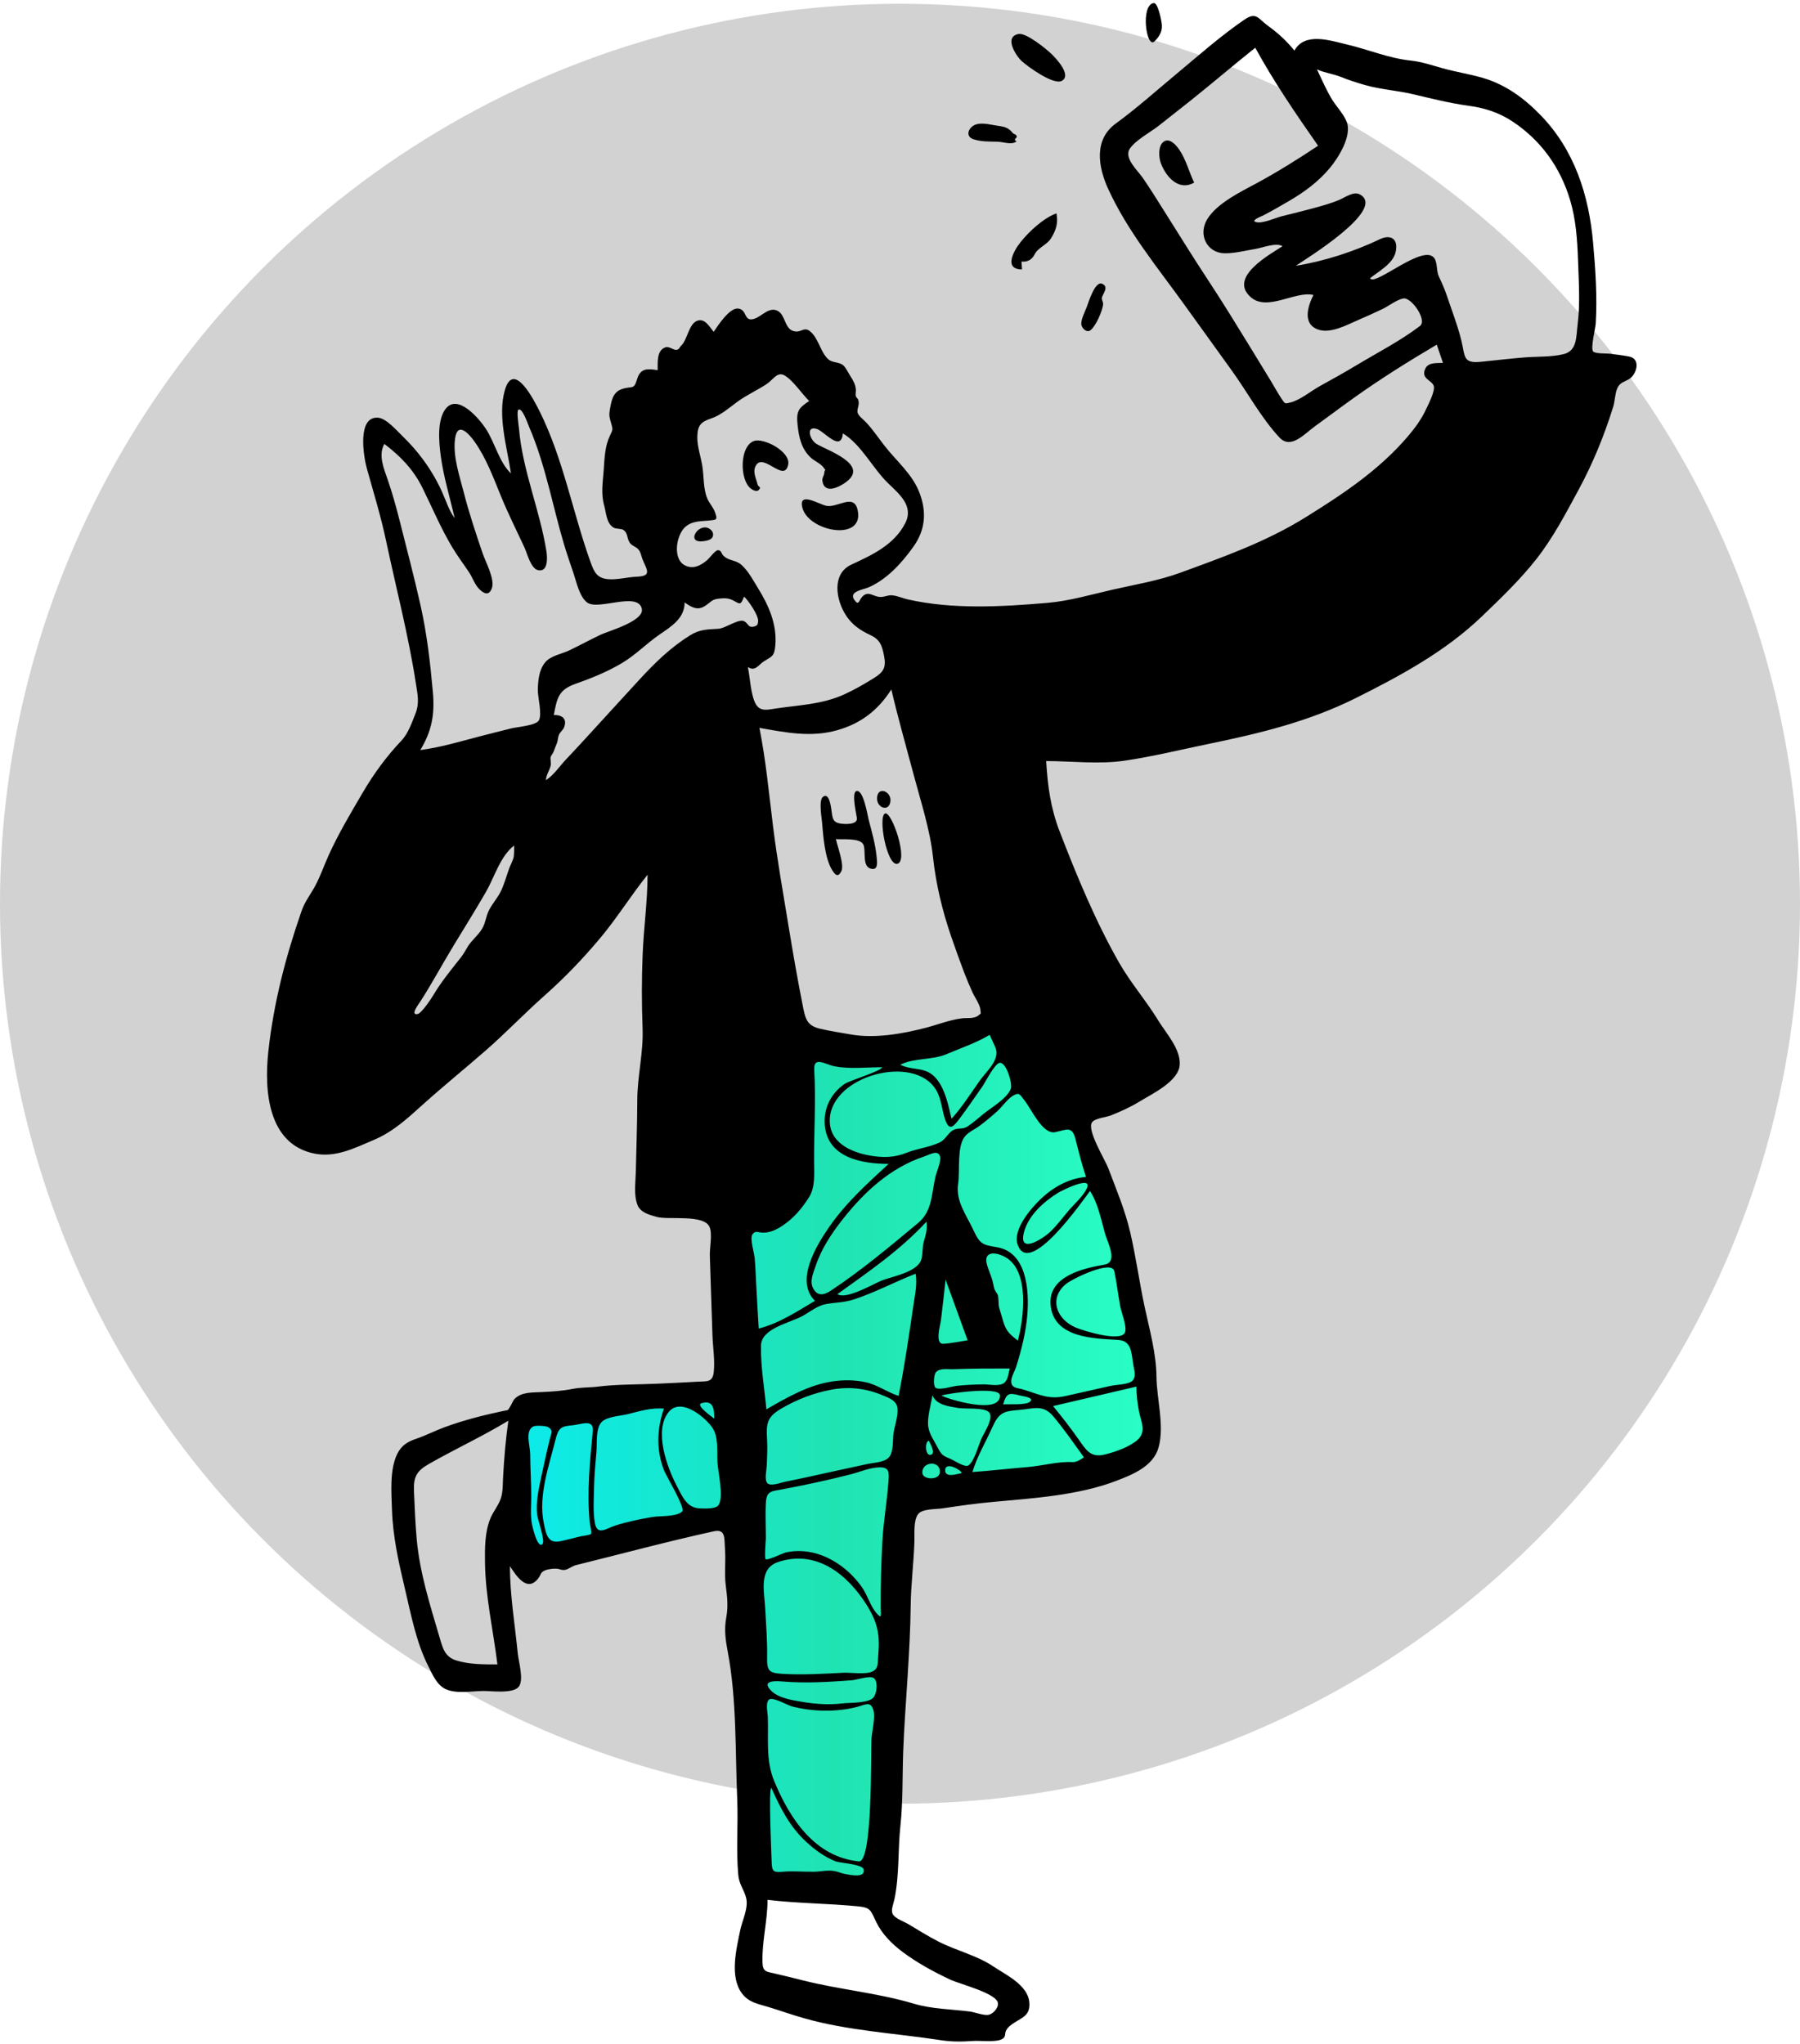 <svg width="480" height="545" viewBox="0 0 480 545" fill="none" xmlns="http://www.w3.org/2000/svg">
<circle cx="240" cy="241" r="240" fill="#D2D2D2"/>
<path fill-rule="evenodd" clip-rule="evenodd" d="M138.629 397.173C138.717 390.361 138.905 383.55 139.152 376.742C150.284 375.696 161.417 374.649 172.549 373.603C175.392 373.335 178.235 373.068 181.077 372.801C184.163 372.511 187.248 372.221 190.333 371.931C190.654 371.901 191.087 371.893 191.569 371.885C193.106 371.858 195.138 371.823 195.595 371.018C196.263 369.841 195.921 366.739 195.663 364.387C195.559 363.45 195.47 362.633 195.462 362.104C195.418 359.172 195.373 356.241 195.329 353.309C195.285 350.378 195.241 347.446 195.196 344.515L195.195 344.469C194.871 322.913 194.548 301.357 194.223 279.801C196.889 279.892 199.554 279.975 202.219 280.053C203.947 280.103 205.676 280.158 207.407 280.213C217.287 280.522 227.197 280.833 237.068 280.517C242.885 280.331 248.397 278.693 253.888 276.761C256.808 275.734 259.698 274.616 262.566 273.44C262.829 273.332 263.241 273.107 263.717 272.847C264.874 272.214 266.408 271.375 267.098 271.514C268.269 271.751 270.003 274.37 271.276 276.292C271.744 276.999 272.149 277.612 272.442 277.977C275.897 282.297 279.352 286.616 282.806 290.936L282.957 291.123C283.395 291.671 283.894 292.227 284.402 292.796C285.523 294.046 286.694 295.353 287.382 296.748C287.904 297.809 288.193 299.143 288.469 300.414C288.599 301.013 288.726 301.6 288.873 302.137C294.573 322.926 300.147 343.85 304.299 365.045C305.192 369.607 306.04 374.2 306.537 378.831C306.575 379.184 306.622 379.563 306.671 379.958C306.942 382.13 307.279 384.825 306.471 386.696C305.46 389.036 302.344 390.092 300.104 390.852C299.957 390.902 299.815 390.95 299.676 390.997C295.296 392.502 290.71 393.398 286.172 394.202C275.238 396.138 264.167 397.262 253.117 398.172C251.86 398.276 250.588 398.34 249.313 398.405C247.169 398.513 245.016 398.622 242.912 398.919C242.022 399.045 241.774 398.963 241.644 399.056C241.539 399.132 241.509 399.32 241.285 399.819C240.798 400.901 240.872 402.798 240.936 404.427C240.965 405.149 240.99 405.819 240.965 406.341C240.866 408.343 240.768 410.345 240.67 412.347C240.572 414.349 240.474 416.351 240.375 418.354C239.839 429.275 239.303 440.198 238.767 451.119C238.586 454.811 238.405 458.502 238.223 462.193C237.861 469.575 237.499 476.958 237.136 484.34C237.036 486.383 236.936 488.425 236.836 490.468C236.73 492.621 236.625 494.774 236.519 496.927C236.483 497.654 236.494 498.45 236.504 499.267C236.526 500.971 236.55 502.769 236.16 504.236C235.947 505.04 236.01 505.335 235.903 505.437C235.792 505.544 235.497 505.442 234.511 505.492C231.525 505.642 228.466 505.44 225.432 505.24C223.925 505.14 222.425 505.041 220.942 504.986C218.496 504.894 216.05 504.803 213.604 504.712C210.979 504.614 208.354 504.516 205.73 504.418C205.375 504.405 205.011 504.42 204.654 504.436C203.551 504.483 202.521 504.527 202.08 503.709C201.579 502.778 201.7 500.696 201.798 499.034C201.839 498.342 201.875 497.723 201.86 497.29L201.438 484.975L200.279 451.17C200.026 443.761 199.771 436.352 199.517 428.943C199.244 420.984 198.971 413.025 198.698 405.065C193.063 406.249 187.428 407.432 181.793 408.615L181.782 408.617C173.45 410.367 165.118 412.117 156.785 413.865C155.755 414.082 154.672 414.374 153.563 414.672C150.559 415.48 147.362 416.34 144.48 415.909C140.561 415.322 138.94 413.575 138.72 409.693C138.509 405.967 138.56 402.215 138.612 398.481C138.618 398.045 138.624 397.609 138.629 397.173ZM252.33 331.203L250.931 328.392L250.322 331.495L244.399 361.728L244.116 363.169L245.523 363.071L265.795 361.67L267.436 361.556L266.678 360.034L252.33 331.203ZM246.787 360.736L251.821 335.048L264.013 359.545L246.787 360.736Z" fill="url(#paint0_linear)"/>
<path fill-rule="evenodd" clip-rule="evenodd" d="M420.701 86.529C420.287 89.891 420.582 93.558 416.944 94.444C413.577 95.265 409.882 95.035 406.45 95.322C402.592 95.646 398.746 96.087 394.896 96.486C390.043 96.987 390.735 95.041 389.674 90.716C388.704 86.766 387.157 82.825 385.87 78.973C385.272 77.183 384.557 75.536 383.741 73.849C383.003 72.321 383.354 70.244 382.558 68.96C379.84 64.58 366.588 76.557 365.357 74.197C367.599 72.375 371.48 70.337 372.168 67.22C372.977 63.557 370.746 62.463 367.942 63.802C361.045 67.1 353.083 69.677 345.561 70.878C347.994 69.182 370 55.807 362.614 51.839C360.95 50.945 358.727 52.628 357.226 53.265C354.843 54.276 352.355 54.954 349.868 55.616C347.247 56.314 344.62 56.985 341.985 57.62C340.137 58.065 336.842 59.647 335.041 59.256C333.213 58.86 336.452 57.675 336.982 57.396C339.294 56.181 341.57 54.875 343.827 53.552C347.831 51.205 351.53 48.487 354.576 44.858C356.875 42.12 360.67 36.142 359.07 32.356C358.142 30.161 356.111 28.133 354.917 26.054C353.523 23.626 352.398 21.038 351.187 18.508C353.213 19.437 355.487 19.675 357.555 20.51C359.624 21.345 361.724 22.02 363.875 22.641C368.192 23.886 372.496 24.107 376.774 25.116C381.616 26.259 386.661 27.536 391.581 28.197C395.864 28.771 399.715 29.994 403.385 32.43C410.88 37.408 416.079 44.559 418.709 53.401C420.249 58.581 420.624 63.986 420.806 69.376C420.997 75.058 421.399 80.871 420.701 86.529ZM378.64 86.947C373.406 90.928 367.305 94.038 361.689 97.425C358.475 99.362 355.193 101.173 351.915 102.988C349.588 104.276 346.762 106.648 344.201 107.309C342.581 107.727 342.702 107.759 341.677 106.218C340.697 104.747 339.841 103.162 338.925 101.647C337.233 98.852 335.527 96.068 333.82 93.284C329.994 87.045 326.175 80.805 322.155 74.698C318.121 68.569 314.253 62.328 310.346 56.113C308.53 53.223 306.724 50.322 304.798 47.512C303.326 45.366 299.554 42.093 301.345 39.567C303.009 37.22 306.8 35.271 309.042 33.494C311.783 31.326 314.539 29.179 317.271 26.999C323.146 22.313 328.866 17.423 334.735 12.731C339.716 21.846 345.576 30.392 351.486 38.866C346.141 42.425 340.742 45.808 335.109 48.855C330.95 51.105 324.585 54.146 321.958 58.414C319.37 62.618 321.912 67.467 326.526 67.544C329.285 67.59 332.036 66.828 334.741 66.392C336.693 66.078 340.259 64.609 342.02 65.644C338.855 67.751 327.373 73.891 333.563 79.275C337.987 83.123 345.466 77.507 350.245 78.663C348.788 81.58 347.274 86.233 351.317 87.819C354.682 89.139 359.085 86.678 362.114 85.373C364.302 84.43 366.476 83.455 368.627 82.427C370.338 81.608 372.387 79.948 374.215 79.596C376.349 79.183 380.691 85.385 378.64 86.947ZM281.347 301.923C284.342 301.354 285.879 300.062 286.823 303.856C287.667 307.253 288.505 310.526 289.593 313.861C284.916 314.283 280.79 316.613 277.379 319.891C274.95 322.226 270.119 327.802 271.317 331.712C274.226 341.217 288.921 319.895 290.667 317.616C292.805 320.876 293.591 325.144 294.653 328.872C295.41 331.525 298.217 336.611 294.506 337.256C289.298 338.162 279.526 340.186 280.144 347.882C280.874 356.967 291.95 356.916 298.163 357.324C301.667 357.554 301.684 360.483 302.182 363.761C302.405 365.226 303.103 367.208 301.909 368.281C300.85 369.234 297.606 369.26 296.228 369.569C292.209 370.469 288.192 371.386 284.174 372.286C279.612 373.307 277.199 371.877 272.935 370.573C271.356 370.09 269.77 370.294 269.654 368.45C269.582 367.318 270.644 365.567 270.992 364.448C272.368 360.019 273.54 355.459 273.935 350.808C274.511 344.05 273.792 333.917 265.817 332.598C262.022 331.971 261.293 331.767 259.58 328.051C257.728 324.034 254.786 320.313 255.497 315.684C256.011 312.331 255.143 305.984 257.195 303.203C258.143 301.917 259.992 301.15 261.254 300.206C262.862 299.002 264.411 297.714 265.909 296.366C267.17 295.233 268.707 293.019 270.136 292.2C271.882 291.2 271.935 291.882 273.189 293.444C275.04 295.752 277.983 302.564 281.347 301.923ZM289.811 316.938C288.773 319.123 286.375 321.156 284.847 322.979C283.311 324.814 281.857 326.753 280.143 328.416C278.257 330.247 271.557 334.668 273.033 328.717C274.182 324.088 278.479 320.339 282.263 318.029C282.995 317.581 291.567 313.241 289.811 316.938ZM297.14 338.975C297.804 342.073 298.162 345.267 298.729 348.387C299.019 349.983 300.627 353.837 299.972 355.371C298.861 357.972 288.866 354.893 286.794 353.998C281.861 351.868 279.597 346.399 284.146 342.504C285.871 341.028 296.476 335.878 297.14 338.975ZM303.693 376.185C304.25 379.143 305.878 381.885 303.186 384.121C300.95 385.978 297.288 387.245 294.533 387.906C290.778 388.806 289.571 386.611 287.584 383.788C285.447 380.751 283.171 377.818 280.811 374.967C288.224 373.235 295.635 371.504 303.049 369.773C303.044 371.928 303.295 374.074 303.693 376.185ZM285.932 389.912C282.066 389.704 277.908 390.917 273.987 391.237C269.091 391.636 264.209 392.216 259.308 392.559C260.564 388.38 262.819 384.652 264.583 380.704C266.352 376.742 267.595 376.314 271.666 376.009C275.438 375.725 278.099 374.371 280.882 377.71C283.779 381.183 286.402 384.956 289.046 388.638C288.147 389.266 287.072 389.975 285.932 389.912ZM258.3 390.765C257.346 391.49 254.405 389.429 253.414 389.03C251.486 388.252 251.058 388.002 250.052 386.04C249.188 384.353 247.812 382.436 247.542 380.51C247.184 377.971 248.261 374.629 248.653 372.106C249.697 374.732 253.122 375.038 255.438 375.467C257.189 375.792 262.376 375.274 263.696 376.575C265.154 378.012 262.47 382.021 261.769 383.53C260.935 385.333 259.903 389.547 258.3 390.765ZM256.431 392.848C255.284 393.042 251.98 394.233 252.046 392.046C252.121 389.547 256.665 392.242 256.431 392.848ZM250.611 392.717C250.401 394.821 246.062 394.646 245.962 392.796C245.793 389.668 250.944 389.357 250.611 392.717ZM245.649 335.978C244.54 339.275 237.783 340.454 235.188 341.469C232.818 342.396 225.739 346.675 223.295 345.123C231.566 339.191 240.042 333.379 247.051 325.805C247.338 327.676 246.9 329.239 246.372 331.009C245.895 332.608 246.14 334.518 245.649 335.978ZM243.592 348C242.401 356.075 241.233 364.257 239.623 372.251C236.554 371.273 234.022 369.29 230.798 368.599C227.855 367.968 224.816 367.953 221.849 368.413C215.526 369.394 209.889 372.657 204.373 375.838C203.864 370.3 202.809 364.373 202.934 358.816C203.037 354.199 210.608 352.832 214.042 350.926C216.12 349.772 217.998 348.149 220.365 347.747C222.801 347.333 225.152 347.345 227.558 346.571C233.246 344.74 238.6 341.836 244.173 339.672C244.629 342.444 243.995 345.268 243.592 348ZM238.276 382.176C238.023 384.011 238.342 387.287 237.001 388.686C235.739 390.004 233.043 390.047 231.378 390.405C226.306 391.493 221.24 392.592 216.176 393.716C213.91 394.218 211.644 394.698 209.368 395.147C208.283 395.361 205.562 396.446 204.648 395.545C203.781 394.69 204.426 391.957 204.473 390.81C204.567 388.519 204.691 386.222 204.553 383.93C204.289 379.535 204.523 377.852 208.444 375.578C212.609 373.162 216.91 371.508 221.599 370.612C226.345 369.706 230.867 370.202 235.385 372.103C236.642 372.632 238.528 373.284 239.113 374.698C239.909 376.623 238.544 380.225 238.276 382.176ZM232.567 453.022C230.708 454.238 226.662 454.03 224.527 454.278C221.079 454.675 217.609 454.448 214.184 453.893C211.605 453.476 207.757 452.897 205.781 451.008C202.972 448.324 206.213 448.201 208.362 448.39C214.609 448.938 220.935 448.555 227.176 448.084C228.392 447.992 231.657 446.88 232.829 447.401C234.328 448.066 233.868 452.17 232.567 453.022ZM229.025 496.394C217.385 495.214 210.637 485.157 206.416 474.876C204.15 469.356 204.967 463.565 204.743 457.728C204.703 456.662 204.061 454.016 205.112 453.22C206.098 452.471 210.092 454.785 211.171 455.061C216.708 456.477 222.831 456.612 228.379 455.237C230.782 454.641 232.128 453.534 232.892 456.019C233.507 458.021 232.498 461.709 232.388 463.807C232.198 467.435 232.742 496.77 229.025 496.394ZM205.772 496.405C205.728 494.644 204.877 476.842 205.703 476.788C208.158 482.315 210.681 487.26 215.151 491.326C217.435 493.404 220.003 495.276 222.859 496.392C223.931 496.811 230.011 497.128 230.309 498.518C230.83 500.949 226.68 499.968 225.449 499.77C224.461 499.611 223.572 499.171 222.603 498.988C220.757 498.639 219.012 499.108 217.158 499.147C214.341 499.207 211.574 498.899 208.756 499.153C206.179 499.385 205.841 499.076 205.772 496.405ZM207.491 416.559C217.455 413.198 225.782 419.562 231.041 427.892C234.04 432.643 234.71 435.964 234.186 441.589C233.998 443.602 234.345 444.965 232.57 445.786C230.815 446.599 226.825 445.996 224.925 446.089C219.46 446.355 214.017 446.709 208.552 446.37C205.003 446.151 204.502 445.524 204.563 441.929C204.636 437.601 204.291 433.293 204.057 428.958C203.802 424.269 202.259 418.322 207.491 416.559ZM204.23 410.325C204.236 407.145 204.053 403.883 204.239 400.708C204.425 397.56 205.709 397.716 208.556 397.179C214.724 396.016 220.883 394.714 226.967 393.137C229.374 392.513 232.092 391.316 234.599 391.306C237.23 391.297 237.09 392.708 236.915 395.138C236.525 400.521 235.58 405.825 235.292 411.179C234.982 416.959 234.819 422.813 234.844 428.598C234.853 430.551 235.308 431.997 233.712 430.17C232.115 428.339 231.333 425.422 229.906 423.364C226.984 419.151 222.641 415.762 217.823 414.335C215.158 413.546 212.355 413.409 209.639 413.98C208.814 414.153 204.686 416.209 204.161 415.803C203.805 415.528 204.229 410.454 204.23 410.325ZM240.683 520.532C244.635 523.485 249.012 525.871 253.442 527.942C255.935 529.107 265.803 531.56 266.118 534.183C266.286 535.583 264.651 537.151 263.58 537.316C262.221 537.526 259.982 536.6 258.598 536.425C253.565 535.788 248.543 535.783 243.632 534.321C233.827 531.402 223.663 530.58 213.756 528.034C211.399 527.429 209.037 526.862 206.668 526.313C204.418 525.792 203.41 525.882 203.33 523.372C203.155 517.865 204.669 512.223 204.681 506.648C212.695 507.602 220.737 507.59 228.772 508.375C232.216 508.712 232.135 509.392 233.645 512.532C235.211 515.789 237.876 518.435 240.683 520.532ZM201.608 341.615C201.507 339.576 201.427 337.533 201.251 335.5C201.132 334.133 199.936 330.316 200.61 329.252C201.412 327.989 202.218 328.76 203.652 328.724C205.541 328.678 207.123 327.885 208.681 326.848C211.632 324.885 213.825 322.3 215.74 319.283C217.425 316.628 217.111 313.001 217.091 309.822C217.037 301.601 217.611 293.583 217.13 285.326C216.91 281.533 220.013 283.859 222.518 284.351C226.617 285.154 231.071 284.597 235.236 284.608C235.082 285.619 226.564 288.128 225.188 289.084C221.665 291.528 219.611 295.439 219.932 299.898C220.579 308.868 230.047 310.367 236.965 310.384C231.225 315.68 225.588 320.729 221.077 327.262C217.751 332.078 211.892 341.575 217.33 346.904C212.524 349.752 207.76 352.921 202.323 354.292C202.079 350.067 201.819 345.842 201.608 341.615ZM199.426 177.874C201.383 179.186 202.206 177.331 203.695 176.371C205.792 175.018 206.487 175.151 206.753 172.129C207.245 166.525 204.985 161.452 202.148 156.866C200.859 154.781 199.573 152.298 197.752 150.669C196.093 149.183 194.416 149.695 192.878 148.159C192.275 147.555 192.404 146.703 191.406 146.727C190.749 146.743 189.153 148.867 188.61 149.336C186.896 150.816 184.799 151.943 182.553 150.722C179.282 148.945 180.332 142.495 182.873 140.406C184.829 138.797 187.141 139.046 189.368 138.786C191.037 138.592 191.385 138.668 190.698 136.673C190.217 135.277 189.107 134.188 188.559 132.822C187.505 130.199 187.734 127.012 187.279 124.237C186.871 121.75 185.915 119.06 185.949 116.534C185.995 113.318 187.002 112.483 189.672 111.581C192.259 110.708 194.402 108.782 196.606 107.165C199.1 105.334 201.831 104.125 204.395 102.453C206.135 101.317 207.258 99.021 209.171 100.094C211.445 101.368 213.85 105.056 215.783 106.941C212.954 108.815 212.296 109.634 212.686 113.303C213.043 116.665 213.7 119.662 216.164 122.005C217.11 122.905 218.875 123.626 219.609 124.664C220.465 125.873 219.909 124.807 219.801 126.172C219.743 126.909 219.185 127.39 219.306 128.241C219.849 132.02 224.01 129.79 225.725 128.477C231.852 123.786 220.412 120.061 217.695 118.352C215.819 117.171 214.891 113.403 217.864 114.404C219.841 115.069 224.308 120.715 224.762 115.569C229.665 118.541 232.692 124.855 236.803 128.847C239.768 131.727 243.751 134.921 241.397 139.519C238.398 145.38 232.452 148.041 227.022 150.57C221.756 153.022 222.85 159.963 225.664 164.212C227.292 166.668 229.424 168.107 231.989 169.301C234.609 170.52 235.154 171.953 235.726 174.782C236.362 177.92 235.686 179.184 233.082 180.805C230.54 182.389 227.881 183.923 225.167 185.162C219.297 187.842 213.207 188.012 206.964 188.925C204.776 189.245 202.678 189.912 201.484 187.648C200.142 185.101 200.043 180.714 199.426 177.874ZM198.482 165.685C197.013 164.876 193.466 167.56 191.609 167.678C188.604 167.868 186.631 167.796 183.964 169.459C178.922 172.603 174.738 176.649 170.695 181.039C166.141 185.982 161.613 190.952 157.075 195.91C155.017 198.155 152.95 200.39 150.861 202.602C149.214 204.345 147.604 206.797 145.566 208.041C145.672 206.564 146.54 205.518 146.848 204.148C147.028 203.347 146.714 202.667 146.831 201.9C146.868 201.651 147.509 200.786 147.607 200.502C147.867 199.753 148.185 199.012 148.494 198.234C148.782 197.508 148.74 196.755 149.032 195.997C149.332 195.215 150.156 194.697 150.441 193.927C151.278 191.672 149.893 190.627 147.678 190.68C148.544 186.17 148.923 183.963 153.443 182.373C157.761 180.853 161.98 179.147 165.947 176.772C169.469 174.664 172.408 171.625 175.794 169.276C178.825 167.172 182.599 164.967 182.567 160.653C184.286 161.869 185.897 162.893 187.863 161.682C189.522 160.66 189.742 159.836 191.661 159.643C193.227 159.487 194.197 159.445 195.595 160.164C197.239 161.009 197.464 161.597 198.422 159.109C199.51 160.064 202.261 164.046 202.17 165.622C202.12 166.491 201.993 166.882 200.962 167.111C199.5 167.436 199.557 166.275 198.482 165.685ZM191.631 401.341C190.916 402.484 187.901 402.274 186.738 402.259C183.189 402.21 181.949 399.103 180.392 396.101C177.938 391.367 174.27 381.535 178.296 376.567C181.474 372.645 187.664 377.586 189.833 380.547C191.705 383.106 191.148 386.942 191.323 390.013C191.47 392.6 193.043 399.085 191.631 401.341ZM181.937 403.056C180.518 404.535 175.915 404.222 174.035 404.541C170.68 405.107 167.344 405.788 164.089 406.822C161.666 407.592 159.271 409.662 158.633 406.138C158.096 403.175 158.363 399.621 158.414 396.631C158.47 393.404 158.793 390.219 159.062 387.007C159.244 384.835 158.788 380.839 160.488 379.172C161.952 377.735 165.513 377.597 167.415 377.121C170.537 376.339 173.799 375.313 177.044 375.663C175.151 381.026 174.99 386.649 177.021 391.993C177.6 393.518 182.813 402.141 181.937 403.056ZM158.078 381.693C157.286 389.759 156.491 397.876 157.253 405.983C157.299 406.466 157.852 408.681 157.612 409.027C157.363 409.387 155.392 409.572 154.945 409.682C153.169 410.122 151.394 410.588 149.606 410.979C146.126 411.738 145.672 409.444 144.989 406.078C143.526 398.868 146.362 391.05 148.08 384.125C148.917 380.753 149.537 380.364 152.716 380.084C154.927 379.89 158.414 378.266 158.078 381.693ZM144.639 411.786C143.309 413.049 141.98 407.094 141.862 406.486C141.398 404.076 141.656 401.632 141.663 399.185C141.674 395.361 141.394 391.555 141.388 387.75C141.385 385.691 139.907 381.484 142.242 380.394C142.927 380.075 145.648 380.208 146.265 380.628C147.548 381.503 147.043 382.069 146.662 383.589C145.811 387.002 145.075 390.43 144.334 393.87C143.608 397.243 142.89 400.489 143.237 403.973C143.35 405.125 145.486 410.982 144.639 411.786ZM187.053 374.203C190.295 373.25 190.468 375.841 190.463 378.322C189.969 377.927 185.362 374.7 187.053 374.203ZM143.687 192.127C142.892 193.493 137.86 193.866 136.423 194.226C133.594 194.933 130.764 195.635 127.943 196.371C122.657 197.75 117.502 199.305 112.083 200.027C115.059 195.057 115.985 190.765 115.431 184.561C114.733 176.73 113.845 168.978 112.117 161.312C110.414 153.752 108.441 146.243 106.541 138.734C105.608 135.045 104.599 131.426 103.358 127.836C102.363 124.96 100.809 121.338 102.498 118.389C106.784 121.651 110.221 125.166 112.666 130.122C115.285 135.435 117.571 140.889 120.611 145.972C122 148.296 123.623 150.415 125.11 152.665C125.994 154.003 126.638 155.935 127.765 157.064C129.063 158.365 130.448 158.979 131.19 156.783C131.987 154.426 129.446 149.763 128.697 147.549C126.886 142.207 125.09 136.875 123.694 131.394C122.564 126.964 120.697 121.608 121.357 116.934C122.012 112.306 125.021 115.618 126.544 117.77C129.683 122.205 131.562 127.375 133.625 132.404C135.52 137.023 137.731 141.428 139.829 145.941C140.558 147.511 141.52 151.568 143.431 152.034C146.21 152.714 145.975 148.631 145.709 146.975C143.948 135.993 139.352 125.478 138.398 114.306C138.352 113.772 137.688 109.621 138.222 109.274C139.258 108.602 140.655 112.813 141.102 113.845C143.426 119.212 145.045 124.869 146.53 130.538C147.794 135.36 148.936 140.217 150.354 144.993C151.133 147.617 152.025 150.199 152.906 152.788C153.702 155.134 154.511 159.142 156.588 160.687C159.534 162.88 170.078 157.667 171.147 162.327C171.907 165.64 162.13 168.308 160.048 169.313C157.306 170.638 154.618 172.087 151.875 173.413C149.799 174.416 146.815 174.827 145.313 176.714C143.722 178.713 143.467 181.52 143.419 183.999C143.383 185.876 144.629 190.507 143.687 192.127ZM137.023 228.299C136.883 229.34 136.09 230.718 135.733 231.709C135.007 233.727 134.39 236.139 133.379 238.025C132.511 239.649 131.228 241.101 130.388 242.749C129.592 244.313 129.486 246.117 128.555 247.683C127.49 249.473 125.731 250.76 124.674 252.538C124.153 253.416 123.615 254.418 122.879 255.351C120.272 258.662 117.683 261.784 115.586 265.33C115.05 266.238 112.431 270.2 111.389 270.415C109.21 270.861 111.746 267.629 112.172 266.961C115.259 262.127 118.001 257.037 120.981 252.127C123.868 247.374 126.822 242.657 129.6 237.832C131.866 233.898 133.432 228.25 137.114 225.479C137.128 226.421 137.098 227.361 137.023 228.299ZM237.693 183.868C239.486 191.561 241.631 199.015 243.653 206.639C245.529 213.713 248.025 221.283 248.803 228.576C249.573 235.8 251.343 243.109 253.724 249.966C254.824 253.139 255.956 256.324 257.151 259.46C257.806 261.182 258.54 262.866 259.286 264.549C259.864 265.856 261.392 267.973 261.451 269.358C261.497 270.467 261.866 270.024 260.817 270.858C259.731 271.72 257.849 271.407 256.584 271.559C253.284 271.957 250.065 273.253 246.848 274.092C240.643 275.71 233.248 276.994 226.89 275.868C224.215 275.394 221.437 274.984 218.793 274.367C215.539 273.607 214.87 272.202 214.202 268.866C212.742 261.57 211.484 254.293 210.278 246.95C208.844 238.214 207.292 229.488 206.185 220.699C205.068 211.806 204.264 202.905 202.513 194.109C209.578 195.342 216.232 196.735 223.317 194.715C229.592 192.926 234.122 189.43 237.693 183.868ZM265.349 279.107C266.929 282.503 263.122 285.557 261.277 288.173C258.844 291.622 256.572 295.224 253.742 298.343C252.892 294.799 252.148 290.81 249.882 287.899C246.989 284.182 243.613 285.701 240.069 283.942C243.785 282.056 248.532 282.776 252.475 281.093C256.364 279.434 260.291 278.132 263.91 275.976C264.391 277.019 264.865 278.065 265.349 279.107ZM251.564 358.355C249.189 358.492 250.778 353.265 250.932 351.966C251.357 348.395 251.785 344.825 252.157 341.248C254.117 346.641 256.076 352.034 258.036 357.427C255.882 357.747 253.742 358.228 251.564 358.355ZM247.7 384.207C248.024 384.959 249.536 387.463 248.342 387.925C246.707 388.558 246.511 384.409 247.7 384.207ZM244.866 326.109C237.298 332.414 229.783 338.734 221.594 344.162C219.801 345.351 217.994 345.848 216.804 343.491C215.871 341.636 216.857 339.547 217.457 337.732C218.986 333.105 221.649 329.082 224.6 325.315C230.494 317.794 237.51 311.37 246.462 308.404C247.927 307.919 250.188 306.455 250.7 308.477C251.003 309.666 249.724 312.636 249.465 313.751C248.395 318.36 248.629 322.976 244.866 326.109ZM266.65 372.087C266.817 377.44 252.792 373.123 251.044 372.165C252.878 371.524 266.575 369.681 266.65 372.087ZM271.858 372.121C272.692 372.352 275.887 372.646 274.694 373.786C273.626 374.806 268.787 374.397 267.504 374.522C268.366 371.569 269.02 371.332 271.858 372.121ZM269.26 364.95C268.947 366.141 268.819 367.958 267.796 368.774C266.522 369.791 263.813 369.173 262.371 369.181C259.92 369.195 257.472 369.325 255.034 369.58C254.101 369.676 250.322 370.864 249.447 370.054C248.805 369.459 249.045 366.665 249.513 366.037C250.473 364.746 252.685 365.193 254.071 365.142C259.142 364.953 264.186 364.937 269.26 364.95ZM266.004 345.163C265.289 344.052 265.161 344.064 264.855 342.388C264.529 340.593 263.699 339.058 263.211 337.324C262.136 333.509 265.568 333.848 268.085 335.247C274.615 338.876 273.039 351.56 271.424 357.498C269.076 355.696 268.21 354.88 267.402 351.974C267.095 350.87 266.751 349.785 266.432 348.688C266.197 347.879 266.36 345.715 266.004 345.163ZM266.569 283.434C268.393 283.204 270.06 289.106 269.54 290.383C268.474 292.996 264.401 295.33 262.326 296.997C260.945 298.108 259.574 299.38 258.097 300.349C256.727 301.247 255.939 300.743 254.664 301.174C252.82 301.797 252.373 303.833 250.486 304.708C247.83 305.94 244.611 306.284 241.837 307.396C238.472 308.745 235.387 308.782 231.858 308.142C226.784 307.224 220.835 304.597 221.293 298.162C222.099 286.81 243.706 280.993 249.599 290.619C251.132 293.124 251.109 296.045 252.104 298.736C253.183 301.648 254.228 300.503 255.851 298.359C257.973 295.552 259.944 292.595 261.983 289.721C262.643 288.792 265.254 283.601 266.569 283.434ZM134.153 393.964C134.049 395.894 134.16 397.853 133.517 399.695C132.868 401.553 131.554 403.055 130.797 404.861C129.262 408.519 129.273 412.947 129.335 416.867C129.478 425.99 131.548 434.85 132.643 443.863C128.998 443.854 125.23 443.897 121.698 442.81C118.542 441.838 118.039 439.432 117.146 436.4C114.64 427.884 111.934 419.404 111.125 410.486C110.74 406.236 110.578 401.951 110.394 397.688C110.234 393.947 111.038 392.316 114.274 390.464C121.308 386.438 128.599 383.087 135.561 378.87C134.849 383.873 134.424 388.915 134.153 393.964ZM434.423 95.075C432.711 94.747 430.982 94.542 429.254 94.327C428.353 94.215 425.543 94.371 424.868 93.758C424.064 93.028 425.455 87.51 425.526 86.325C425.961 79.204 425.456 71.863 424.83 64.769C423.697 51.926 419.826 40.028 410.895 30.781C406.45 26.177 401.452 22.525 395.381 20.763C391.844 19.736 388.199 19.188 384.654 18.193C381.795 17.388 379.127 16.468 376.157 16.149C370.231 15.513 364.816 13.178 359.034 11.826C354.78 10.832 347.938 8.474 345.18 13.486C343.01 10.829 340.826 8.834 338.088 6.853C335.465 4.955 335.037 3.059 331.826 5.25C325.586 9.509 319.742 14.705 313.915 19.55C308.472 24.075 303.205 28.814 297.501 32.976C291.683 37.221 292.786 44.424 295.522 50.396C300.67 61.637 308.609 71.246 315.559 80.881C319.911 86.917 324.279 92.961 328.614 99.009C332.759 104.789 336.345 111.479 341.188 116.672C344.242 119.946 347.887 115.665 350.643 113.687C354.064 111.23 357.424 108.681 360.849 106.232C367.981 101.129 375.612 96.35 383.141 91.908C383.688 93.528 384.236 95.147 384.783 96.768C383.13 96.897 380.896 96.511 380.055 98.366C378.853 101.016 381.802 101.363 382.32 102.883C382.782 104.239 380.888 107.822 380.327 109.045C379.068 111.8 377.308 114.174 375.37 116.442C367.702 125.415 357.999 131.834 348.154 137.952C337.619 144.498 326.328 148.495 314.794 152.713C308.929 154.857 302.842 155.854 296.79 157.227C290.958 158.55 285.131 160.289 279.172 160.788C266.981 161.809 254.043 162.574 241.999 159.83C240.68 159.531 239.285 158.88 237.944 158.757C236.868 158.657 236.072 159.128 235.057 159.188C232.877 159.318 231.628 157.284 229.897 159.174C229.03 160.119 229.015 161.706 227.808 159.942C226.272 157.698 230.198 157.264 231.652 156.625C236.55 154.472 240.487 150.139 243.6 145.758C246.709 141.38 247.156 136.706 245.263 131.58C243.37 126.458 239.065 122.985 235.833 118.825C234.27 116.81 232.831 114.679 231.114 112.799C230.198 111.794 228.721 110.833 228.663 109.819C228.597 108.642 229.272 108.057 228.868 106.626C228.764 106.253 228.316 106.042 228.22 105.633C228.069 104.981 228.303 104.422 228.224 103.786C228.043 102.329 227.495 101.414 226.72 100.221C226.238 99.474 225.531 97.981 224.867 97.423C223.702 96.443 222.114 96.842 220.93 95.849C219.057 94.279 218.398 90.97 216.741 89.064C214.408 86.381 213.91 89.091 211.438 88.237C209.325 87.504 209.349 84.186 207.641 83.064C205.236 81.483 203.21 84.392 201.073 85.039C198.263 85.892 199.343 82.583 196.837 82.281C194.575 82.009 191.442 86.797 190.314 88.498C189.164 87.1 187.907 84.718 185.839 85.572C183.668 86.467 183.282 90.637 181.695 92.124C181.142 92.641 181.259 93.023 180.579 93.261C179.7 93.568 178.53 92.238 177.394 92.643C175.103 93.462 175.382 96.652 175.378 98.718C172.675 98.306 170.789 98.096 169.884 101.136C168.998 104.111 168.662 102.798 165.812 103.765C163.356 104.597 163.012 107.032 162.606 109.413C162.355 110.893 162.587 111.498 162.969 112.848C163.451 114.548 163.451 114.527 162.665 116.15C161.297 118.982 161.216 122.102 160.997 125.219C160.765 128.544 160.207 131.571 161.113 134.82C161.673 136.83 161.716 139.565 163.603 140.69C164.351 141.137 165.622 140.892 166.259 141.335C167.475 142.18 167.105 143.465 167.915 144.699C168.521 145.622 169.5 145.711 170.179 146.46C170.918 147.275 170.963 148.267 171.383 149.262C172.629 152.206 173.801 153.631 169.74 153.799C167.235 153.903 164.562 154.687 162.067 154.446C159.123 154.163 158.391 152.446 157.453 149.831C152.73 136.654 150.192 122.372 143.971 109.842C142.605 107.09 136.999 95.851 134.629 104.04C132.631 110.947 135.252 119.376 136.258 126.251C133.104 123.286 131.937 117.943 129.542 114.322C127.774 111.646 122.235 105.077 118.987 108.841C116.429 111.809 117.068 118.101 117.541 121.648C118.287 127.261 120.006 132.669 121.233 138.174C119.688 136.064 118.925 133.488 117.852 131.112C116.507 128.133 114.829 125.307 112.916 122.689C111.245 120.402 109.376 118.275 107.349 116.325C105.8 114.833 103.027 111.568 100.828 111.392C95.167 110.939 96.947 121.773 97.809 124.87C99.597 131.29 101.534 137.533 102.921 144.082C105.633 156.878 108.917 169.378 110.915 182.336C111.357 185.209 111.89 187.502 110.801 190.264C109.841 192.698 108.846 195.607 107.075 197.478C103.067 201.715 99.738 206.239 96.742 211.343C93.533 216.811 90.229 222.342 87.61 228.146C86.405 230.816 85.42 233.705 84.035 236.273C82.785 238.591 81.283 240.423 80.395 242.99C76.149 255.255 73.006 267.305 71.567 280.292C70.385 290.954 71.486 305.137 83.824 307.632C89.492 308.778 94.581 306.156 99.692 303.991C104.978 301.753 108.8 298.114 113.112 294.246C118.469 289.441 124.032 284.933 129.446 280.208C134.863 275.48 139.867 270.237 145.255 265.459C150.576 260.737 155.39 255.724 159.992 250.242C164.557 244.804 168.265 238.779 172.685 233.264C172.668 240.404 171.653 247.478 171.368 254.608C171.108 261.145 171.101 267.675 171.354 274.209C171.607 280.739 169.954 286.954 169.94 293.47C169.926 299.826 169.684 306.145 169.551 312.494C169.491 315.343 168.956 318.538 169.976 321.286C170.738 323.337 173.131 323.979 175.174 324.532C178.33 325.386 187.825 323.741 189.234 327.259C190.004 329.178 189.229 332.673 189.289 334.794C189.389 338.29 189.512 341.785 189.626 345.28C189.745 348.89 189.861 352.5 189.987 356.108C190.099 359.288 190.691 362.831 190.324 365.979C190.01 368.678 188.502 368.325 186.112 368.463C182.505 368.671 178.897 368.839 175.288 369.002C169.995 369.245 164.471 369.134 159.395 369.786C157.264 370.06 154.935 369.943 152.687 370.39C149.867 370.949 147.263 371.091 144.403 371.239C142.097 371.358 139.133 371.183 137.321 372.962C136.694 373.579 136.552 374.314 136.107 375.001C135.272 376.288 135.737 375.949 134.367 376.238C129.02 377.369 123.941 378.644 118.712 380.545C116.094 381.497 113.665 382.776 111.035 383.671C108.73 384.456 107.041 385.422 105.902 387.783C103.866 391.999 104.382 398.1 104.529 402.644C104.761 409.733 106.271 416.482 107.898 423.338C109.592 430.471 110.919 437.795 114.214 444.347C115.296 446.501 116.465 449.248 118.676 450.37C121.53 451.819 125.92 450.941 129.036 450.946C131.126 450.95 136.727 451.699 138.29 449.87C139.802 448.099 138.28 443.103 138.067 440.904C137.318 433.201 135.97 425.426 135.988 417.67C137.693 420.299 140.65 424.838 143.61 420.81C144.338 419.819 144.054 419.358 145.347 418.783C146.062 418.465 147.571 418.27 148.35 418.325C149.41 418.399 149.802 418.844 150.775 418.627C151.637 418.434 152.606 417.629 153.594 417.384C165.844 414.346 178.023 411.072 190.326 408.365C193.579 407.649 193.116 410.255 193.331 413.189C193.569 416.434 193.116 419.712 193.547 422.921C193.923 425.713 194.215 428.434 193.686 431.243C193.063 434.556 193.464 437.32 194.085 440.601C196.478 453.252 196.05 466.973 196.59 479.831C196.871 486.528 196.268 493.366 196.872 500.027C197.099 502.543 198.445 503.933 198.991 506.221C199.617 508.849 197.909 512.195 197.39 514.741C196.346 519.851 194.512 527.165 197.866 531.611C199.678 534.013 202.053 534.361 204.735 535.172C207.944 536.144 211.108 537.277 214.332 538.198C226.114 541.563 238.845 542.221 250.92 544.075C253.877 544.529 256.62 544.486 259.595 544.272C261.43 544.139 265.947 544.768 267.472 543.623C268.289 543.01 267.876 542.242 268.291 541.493C268.881 540.428 269.596 539.996 270.6 539.334C272.263 538.237 274.187 537.596 274.468 535.332C275.154 529.786 268.512 526.848 264.961 524.45C260.421 521.385 254.939 520.201 250.123 517.699C247.465 516.319 244.901 514.754 242.34 513.188C241.23 512.509 238.979 511.74 238.205 510.671C237.416 509.58 238.189 508.022 238.516 506.463C239.866 500.021 239.409 493.434 240.108 486.923C240.806 480.402 240.616 473.841 240.846 467.286C241.083 460.537 241.618 453.804 242.028 447.064C242.406 440.839 242.786 434.513 242.849 428.282C242.909 422.503 243.664 416.834 243.843 411.018C243.903 409.044 243.564 405.463 244.82 403.791C245.922 402.325 249.569 402.509 251.271 402.252C255.856 401.558 260.221 400.949 264.755 400.53C275.543 399.534 287.549 398.8 297.751 394.877C301.958 393.259 307.556 391.048 308.953 386.008C310.558 380.213 308.462 373.091 308.393 367.167C308.319 360.841 306.561 354.67 305.243 348.54C303.824 341.942 302.931 335.231 301.397 328.658C299.99 322.626 297.708 317.284 295.55 311.558C294.674 309.236 289.689 301.233 291.236 299.259C292.068 298.196 295.069 297.927 296.287 297.44C298.91 296.393 301.539 295.202 303.958 293.71C307.188 291.718 314.261 288.423 314.588 283.997C314.898 279.767 310.914 275.492 308.889 272.17C305.627 266.817 301.511 262.137 298.404 256.678C292.124 245.646 287.13 233.562 282.551 221.673C280.156 215.453 279.374 209.596 278.98 202.957C285.935 202.974 293.014 203.867 299.924 202.852C307.445 201.748 314.977 199.887 322.432 198.354C336.009 195.562 349.044 192.41 361.621 186.123C373.398 180.236 385.349 173.792 395.1 164.447C400.143 159.615 405.286 154.69 409.64 149.165C414.113 143.488 417.477 137.039 420.929 130.667C424.738 123.633 427.769 116.24 430.166 108.547C430.649 107 430.652 105.03 431.269 103.569C431.964 101.92 433.231 101.876 434.554 101.007C436.414 99.785 437.652 95.694 434.423 95.075Z" fill="black"/>
<path fill-rule="evenodd" clip-rule="evenodd" d="M272.5 16.337C274.09 17.762 280.943 22.782 283.155 21.562C285.887 20.055 281.563 15.516 280.399 14.397C278.917 12.973 273.624 8.666 271.598 9.066C267.546 9.865 271.069 15.055 272.5 16.337Z" fill="black"/>
<path fill-rule="evenodd" clip-rule="evenodd" d="M275.884 67.859C276.783 66.014 279.172 65.336 280.277 63.551C281.606 61.405 282.217 59.527 281.727 56.895C278.325 58.09 274.454 61.707 272.178 64.535C270.275 66.899 267.573 71.838 272.538 71.85C272.495 71.147 272.451 70.443 272.407 69.741C273.897 69.967 275.209 69.249 275.884 67.859Z" fill="black"/>
<path fill-rule="evenodd" clip-rule="evenodd" d="M259.678 37.168C261.871 37.826 263.681 37.733 265.922 37.784C267.548 37.822 269.77 38.755 271.088 37.703C269.918 36.997 271.396 36.958 271.107 36.269C270.864 35.694 270.402 35.883 270.027 35.417C268.688 33.761 267.524 33.781 265.401 33.436C263.756 33.168 261.337 32.549 259.757 33.402C258.094 34.3 257.45 36.5 259.678 37.168Z" fill="black"/>
<path fill-rule="evenodd" clip-rule="evenodd" d="M290.898 87.986C292.316 86.745 293.863 83.151 294.15 81.297C294.262 80.57 293.76 80.013 293.82 79.479C293.935 78.46 295.942 76.49 293.839 75.654C292 74.922 290.272 80.608 289.805 81.849C289.325 83.117 288.019 85.59 288.42 86.817C288.753 87.835 289.94 88.823 290.898 87.986Z" fill="black"/>
<path fill-rule="evenodd" clip-rule="evenodd" d="M307.867 11.03C309.15 9.787 309.963 8.378 309.83 6.669C309.724 5.322 308.758 0.681 307.67 0.817C304.059 1.272 305.683 13.147 307.867 11.03Z" fill="black"/>
<path fill-rule="evenodd" clip-rule="evenodd" d="M231.633 218.556C231.336 217.421 230.256 210.482 228.387 210.955C226.968 211.314 228.443 217.42 228.509 218.224C228.647 219.905 225.55 219.85 224.111 219.623C221.829 219.263 222.012 217.868 221.67 215.703C221.542 214.885 221.048 211.187 219.413 212.541C218.308 213.457 219.098 218.016 219.189 219.056C219.508 222.659 219.883 228.812 221.936 232.083C222.755 233.389 223.491 234.032 224.351 232.359C225.221 230.665 223.251 225.504 222.907 223.772C224.531 223.937 229.208 223.387 230.187 225.148C231.081 226.755 229.651 231.347 232.518 231.72C234.219 231.941 233.911 229.885 233.747 228.305C233.404 224.988 232.471 221.76 231.633 218.556Z" fill="black"/>
<path fill-rule="evenodd" clip-rule="evenodd" d="M235.99 216.951C234.106 217.838 236.47 230.78 239.226 230.363C242.442 229.875 237.784 216.105 235.99 216.951Z" fill="black"/>
<path fill-rule="evenodd" clip-rule="evenodd" d="M233.891 212.666C233.658 215.579 237.287 216.665 237.459 213.499C237.591 211.056 234.135 209.602 233.891 212.666Z" fill="black"/>
<path fill-rule="evenodd" clip-rule="evenodd" d="M213.969 135.406C215.626 141.849 230.707 144.589 228.676 135.9C227.658 131.55 223.408 135.415 220.441 134.909C218.521 134.581 212.803 130.863 213.969 135.406Z" fill="black"/>
<path fill-rule="evenodd" clip-rule="evenodd" d="M210.182 123.914C210.891 120.467 203.664 116.661 201.041 117.61C197.205 119 197.221 127.879 200.148 130.24C200.533 130.55 201.713 131.291 202.292 130.7C203.204 129.766 202.207 130.021 201.994 129.089C201.656 127.606 200.551 125.702 201.652 124.015C203.733 120.828 209.166 128.853 210.182 123.914Z" fill="black"/>
<path fill-rule="evenodd" clip-rule="evenodd" d="M188.144 140.647C185.539 140.494 183.402 144.715 187.236 144.361C187.97 144.293 189.547 144.1 189.973 143.295C190.678 141.962 189.29 140.714 188.144 140.647Z" fill="black"/>
<path fill-rule="evenodd" clip-rule="evenodd" d="M314.56 40.043C313.668 38.697 311.798 36.531 310.189 37.881C308.763 39.078 309.012 42.033 309.56 43.502C311.032 47.455 314.509 50.977 318.444 48.7C317.076 45.842 316.307 42.678 314.56 40.043Z" fill="black"/>
<defs>
<linearGradient id="paint0_linear" x1="138.566" y1="388.521" x2="306.977" y2="388.521" gradientUnits="userSpaceOnUse">
<stop stop-color="#0CEBEB"/>
<stop offset="0.5" stop-color="#20E3B2"/>
<stop offset="1" stop-color="#29FFC6"/>
</linearGradient>
</defs>
</svg>
